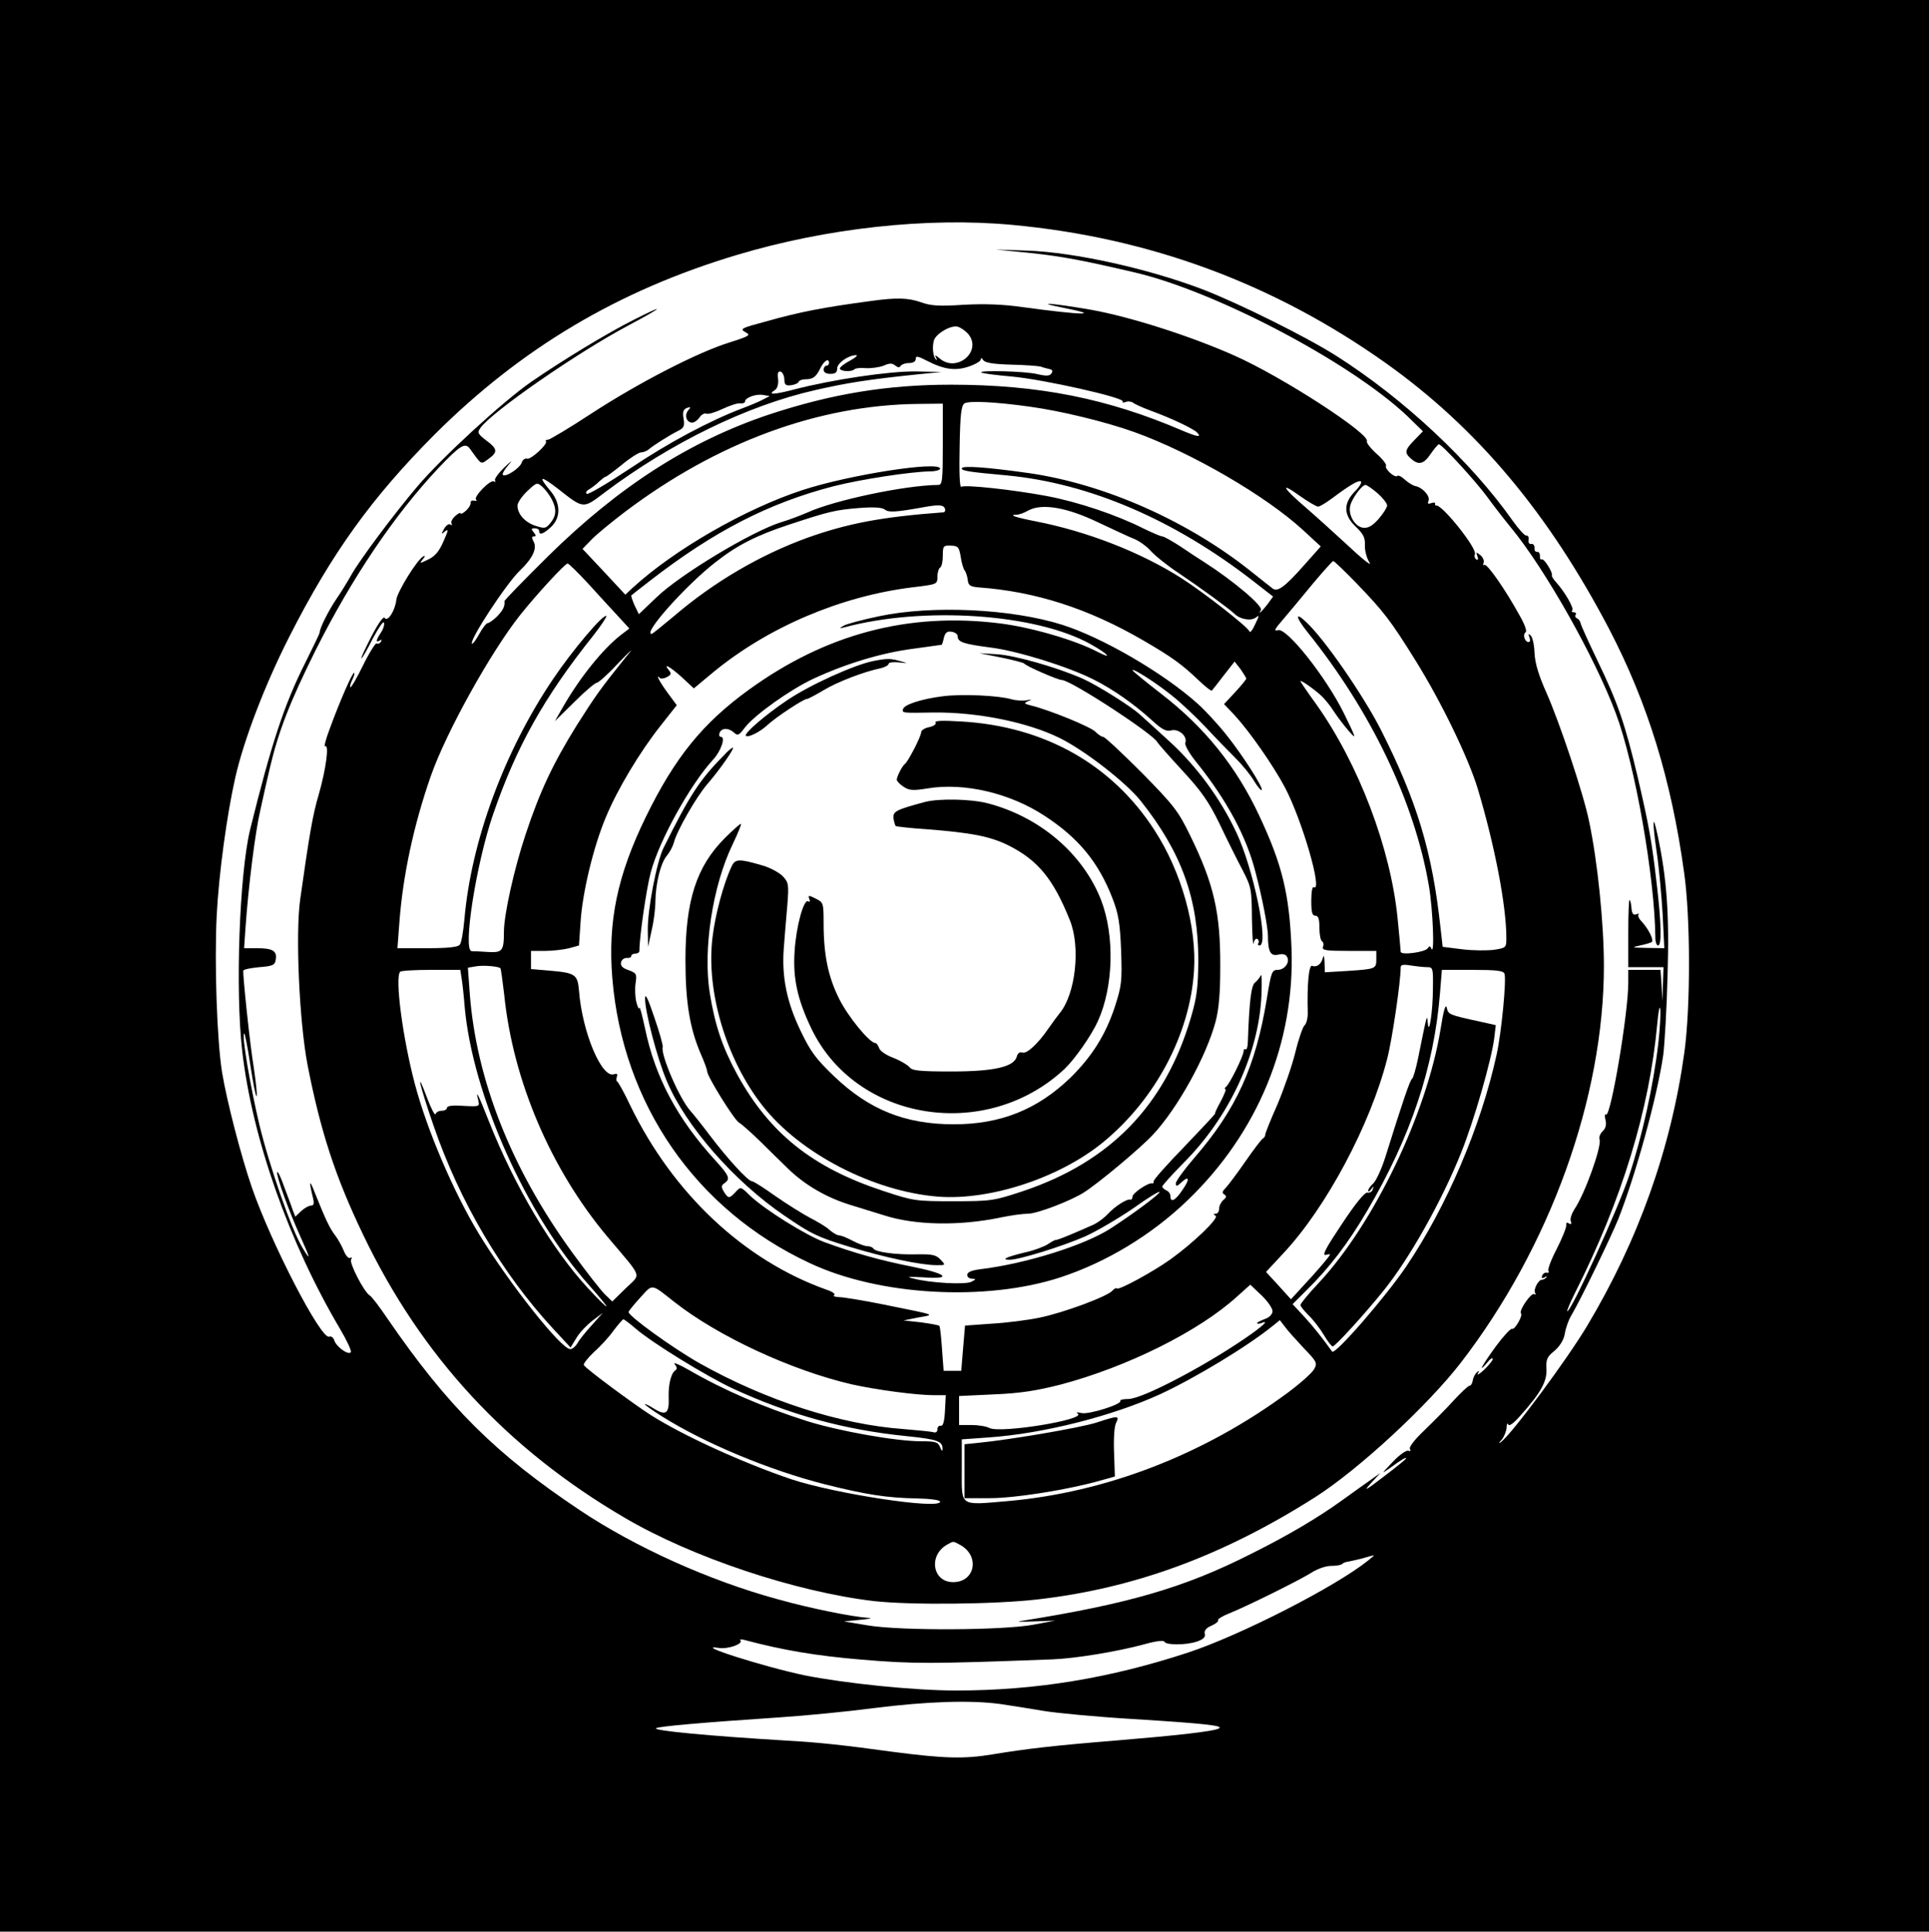 <?xml version="1.0" standalone="no"?>
<!DOCTYPE svg PUBLIC "-//W3C//DTD SVG 20010904//EN"
 "http://www.w3.org/TR/2001/REC-SVG-20010904/DTD/svg10.dtd">
<svg version="1.0" xmlns="http://www.w3.org/2000/svg"
 width="712pt" height="713pt" viewBox="0 0 712 713"
 preserveAspectRatio="xMidYMid meet">
<g transform="translate(0,713) scale(0.1,-0.1)"
fill="#000000" stroke="none">
<path d="M0 3565 l0 -3565 3560 0 3560 0 0 3565 0 3565 -3560 0 -3560 0 0
-3565z m3735 2735 c508 -47 967 -217 1381 -511 337 -240 600 -554 824 -982
142 -273 229 -556 276 -897 24 -167 24 -499 1 -665 -49 -354 -170 -694 -360
-1011 -75 -125 -276 -396 -317 -427 -10 -7 -9 -4 3 9 9 11 17 31 18 45 0 13 3
18 6 11 3 -8 20 4 46 34 74 83 97 124 95 170 -2 36 2 46 30 68 20 18 34 40 38
64 3 20 14 51 24 67 32 53 146 288 173 355 63 159 143 448 166 605 5 39 13
171 16 295 7 226 -3 360 -37 518 -18 84 -20 54 -3 -64 9 -60 18 -164 22 -231
l6 -123 -64 1 c-56 1 -59 2 -26 9 20 4 40 10 44 13 8 8 -13 49 -38 76 -10 10
-15 22 -11 25 3 4 0 4 -9 1 -10 -4 -15 2 -17 21 -1 15 -4 30 -7 32 -3 3 -5
-52 -5 -121 l0 -127 65 0 65 0 -2 -62 -2 -63 -3 58 -4 57 -59 0 -60 0 0 -48
c0 -113 -65 -497 -82 -486 -5 3 -6 -6 -2 -20 4 -17 1 -31 -11 -42 -9 -9 -14
-22 -11 -30 9 -24 -54 -201 -93 -258 -10 -16 -17 -36 -13 -44 4 -10 1 -13 -7
-8 -8 5 -11 3 -10 -5 2 -8 -14 -47 -34 -87 -21 -40 -35 -77 -32 -83 4 -5 1 -8
-6 -7 -6 2 -14 -3 -17 -11 -3 -9 0 -11 9 -6 8 5 11 4 6 -1 -5 -5 -12 -8 -15
-8 -13 2 -33 -36 -26 -48 4 -6 3 -8 -3 -5 -11 7 -58 -61 -49 -71 8 -8 -24 -63
-33 -57 -5 2 -32 -27 -60 -65 -51 -70 -69 -104 -31 -59 10 13 19 19 20 13 0
-5 -14 -23 -32 -40 -17 -16 -27 -22 -23 -14 6 11 5 12 -4 4 -7 -6 -14 -20 -15
-30 -2 -11 -7 -19 -12 -19 -5 0 -31 -25 -59 -55 -27 -30 -77 -80 -109 -111
-35 -33 -56 -61 -52 -67 4 -7 2 -10 -6 -7 -7 3 -34 -16 -58 -42 -42 -44 -43
-45 -10 -22 44 32 60 41 60 36 0 -3 -37 -33 -82 -67 -69 -53 -77 -57 -48 -25
l35 38 -35 -25 c-19 -13 -66 -47 -105 -75 -90 -65 -201 -131 -340 -200 -245
-124 -453 -184 -850 -247 -16 -2 6 -3 50 -1 l80 3 -80 -15 c-111 -21 -487 -23
-610 -3 l-90 15 60 6 c33 3 47 6 31 7 -60 4 -215 35 -336 69 -253 69 -525 192
-729 328 -313 209 -487 382 -711 708 -29 43 -58 81 -65 85 -21 12 -77 121 -69
133 4 7 3 9 -3 6 -6 -4 -17 8 -24 26 -7 17 -21 43 -32 57 -20 26 -35 58 -74
155 -21 55 -24 49 -7 -20 4 -18 2 -25 -8 -25 -8 0 -24 -9 -36 -20 l-22 -21 -9
23 c-4 13 -19 52 -32 87 -12 35 -24 60 -26 54 -4 -12 43 -143 86 -238 37 -81
39 -94 7 -40 -40 66 -122 301 -159 455 -33 140 -65 326 -56 335 3 2 13 -50 23
-116 10 -66 20 -118 23 -115 3 2 -2 49 -10 103 -15 91 -41 343 -39 360 1 5 28
10 59 13 52 4 58 8 61 29 5 31 -12 41 -70 41 l-47 0 5 73 c11 157 36 356 55
437 10 47 26 117 35 155 32 136 74 244 169 435 134 267 291 500 454 673 80 84
98 95 116 70 44 -61 39 -58 68 -37 35 25 34 37 -8 68 -31 24 -34 29 -22 46 42
60 360 280 547 379 130 69 142 83 18 20 -99 -50 -262 -149 -378 -229 -105 -73
-328 -278 -419 -385 -89 -105 -211 -269 -243 -325 -14 -25 -39 -66 -57 -92
-28 -41 -62 -109 -61 -123 0 -3 -24 -53 -54 -113 -78 -155 -125 -300 -203
-615 -39 -163 -55 -590 -29 -816 37 -323 173 -708 361 -1026 25 -42 43 -81 40
-86 -8 -13 -53 19 -61 43 -3 11 -12 17 -19 14 -30 -11 -213 342 -285 550 -41
119 -92 317 -110 424 -19 116 -29 403 -20 583 8 152 37 368 69 509 32 140 110
343 199 518 157 309 304 513 536 746 320 319 678 532 1116 663 330 99 702 140
1015 111z m2386 -3020 c-18 -156 -60 -346 -108 -490 -39 -119 -213 -500 -228
-500 -3 0 10 31 29 69 172 341 274 674 303 992 4 46 9 71 11 54 2 -16 -1 -72
-7 -125z m-1071 -1910 c-121 -97 -471 -276 -665 -340 -289 -95 -563 -140 -856
-140 -155 0 -408 26 -559 56 -149 31 -419 117 -316 101 33 -5 90 15 79 28 -5
4 3 5 17 1 139 -37 262 -58 430 -72 188 -16 257 -16 705 1 83 3 242 29 340 56
43 12 71 15 73 9 5 -13 81 -13 121 1 23 8 31 17 28 28 -3 12 5 22 24 30 16 7
27 16 25 20 -3 4 16 16 42 26 71 29 254 120 301 149 23 15 55 26 74 26 19 0
37 3 41 7 3 4 14 8 24 9 9 2 33 7 52 12 19 6 37 10 40 11 3 0 -6 -8 -20 -19z
m-1357 -530 c40 -6 110 -17 157 -25 47 -8 194 -22 327 -30 275 -17 341 -25
322 -35 -19 -11 -156 -26 -384 -45 -223 -18 -326 -30 -453 -51 -103 -17 -177
-15 -362 9 -189 26 -285 36 -395 42 -285 17 -499 37 -483 46 13 7 173 21 458
40 91 6 246 21 345 34 199 25 358 30 468 15z"/>
<path d="M3805 6196 c118 -13 188 -26 385 -72 310 -73 827 -349 1023 -548 l39
-38 -31 -32 c-36 -37 -38 -47 -13 -69 28 -25 47 -21 73 18 13 19 27 35 30 35
11 0 136 -136 179 -195 24 -33 62 -82 85 -110 126 -152 311 -479 389 -688 71
-189 144 -606 146 -829 0 -16 5 -28 10 -28 14 0 12 84 -5 227 -18 158 -29 217
-71 398 -46 193 -73 272 -147 425 -33 69 -62 132 -63 140 -2 8 -8 16 -14 18
-5 2 -8 8 -4 13 3 5 0 9 -7 9 -7 0 -9 3 -6 7 8 7 -26 66 -57 101 -12 13 -20
26 -18 28 5 9 -29 64 -37 59 -5 -2 -8 3 -7 13 0 9 -4 16 -10 15 -7 -1 -11 5
-10 15 0 9 -5 16 -12 14 -7 -1 -12 5 -10 15 2 10 -2 17 -8 16 -6 -1 -28 23
-50 54 -155 220 -404 452 -651 609 -112 71 -354 191 -489 244 -203 78 -477
139 -654 145 l-115 4 130 -13z"/>
<path d="M3215 6019 c-179 -24 -262 -40 -393 -77 -86 -23 -92 -26 -71 -38 21
-11 17 -14 -58 -38 -117 -36 -334 -148 -508 -261 -82 -54 -156 -98 -162 -98
-7 0 -11 -3 -8 -6 9 -9 -57 -70 -70 -64 -7 2 -16 -4 -19 -14 -7 -21 -60 -56
-70 -46 -3 4 6 20 21 37 17 19 11 16 -14 -8 -23 -22 -39 -44 -36 -49 3 -6 2
-7 -4 -4 -13 8 -76 -57 -66 -67 5 -4 1 -6 -7 -4 -8 2 -14 -2 -13 -8 1 -7 -7
-20 -17 -29 -11 -10 -20 -14 -20 -10 0 4 -9 0 -20 -10 -11 -10 -17 -22 -13
-28 3 -6 1 -7 -5 -3 -6 4 -16 -4 -23 -16 -11 -21 -11 -22 4 -9 13 10 12 3 -6
-37 -16 -37 -31 -55 -56 -67 -33 -16 -34 -16 -20 1 9 11 9 15 1 10 -24 -14
-95 -130 -99 -159 -4 -40 -32 -84 -43 -68 -4 8 -23 -18 -49 -68 -23 -45 -40
-81 -37 -81 3 0 22 33 42 73 21 39 39 66 41 59 3 -7 -2 -24 -11 -37 -19 -29
-20 -39 -4 -29 7 4 8 3 4 -5 -4 -6 -11 -9 -16 -6 -4 2 -27 -34 -50 -81 -23
-47 -44 -83 -47 -81 -2 3 1 15 7 27 6 12 10 24 7 26 -5 5 -54 -107 -91 -209
-14 -37 -21 -65 -16 -62 16 10 3 -85 -23 -176 -23 -77 -35 -149 -69 -389 -18
-129 -3 -453 27 -610 48 -246 103 -415 206 -629 215 -448 529 -788 964 -1043
250 -147 632 -274 921 -308 134 -15 446 -12 602 6 360 41 687 162 1027 378
161 103 414 337 537 496 329 427 528 978 528 1465 0 155 -23 384 -55 535 -21
102 -109 365 -158 475 -28 63 -41 106 -43 144 -1 29 -7 58 -14 65 -8 8 -10 7
-5 -6 4 -10 3 -18 -3 -18 -14 0 -23 28 -11 36 6 3 -3 29 -22 62 -54 98 -120
192 -130 187 -5 -4 -6 0 -3 8 3 8 -3 20 -12 28 -16 12 -17 12 -11 -4 4 -11 3
-16 -4 -12 -6 4 -8 13 -5 20 8 21 -121 183 -143 179 -3 -1 -5 2 -4 7 2 4 -5 5
-14 2 -12 -5 -15 -2 -10 9 6 18 -24 50 -50 54 -8 2 -25 12 -37 23 -13 12 -25
18 -29 14 -9 -8 -48 27 -41 38 2 5 -13 25 -36 45 -22 20 -37 40 -35 45 16 25
-313 239 -490 317 -162 72 -382 142 -525 168 -143 25 -222 31 -106 8 148 -29
73 -28 -147 2 -76 11 -142 13 -220 9 -90 -6 -121 -4 -157 9 -48 17 -91 18
-185 5z m358 -121 c55 -64 -42 -147 -106 -90 -15 12 -18 13 -12 2 4 -8 4 -12
0 -7 -11 9 -15 46 -8 70 7 25 63 58 88 51 11 -3 28 -15 38 -26z m-435 -99
c-21 -11 -38 -24 -38 -29 0 -11 43 -14 54 -3 4 4 23 6 42 4 20 -1 49 3 65 9
22 10 32 10 43 1 10 -8 16 -9 21 -1 3 5 17 10 31 10 15 0 24 6 24 15 0 12 7
11 40 -6 64 -33 106 -39 156 -22 24 8 44 20 44 26 0 7 4 6 9 -2 7 -10 35 -15
103 -17 51 -1 100 -5 108 -7 8 -3 23 -7 32 -9 12 -2 15 -7 9 -16 -6 -10 -18
-11 -52 -3 -45 11 -217 15 -207 6 3 -3 54 -10 114 -15 117 -11 416 -78 408
-92 -3 -4 2 -5 11 -2 8 4 21 2 28 -3 6 -5 35 -18 62 -28 77 -28 157 -66 173
-81 19 -20 2 -17 -55 7 -275 118 -529 169 -853 169 -236 0 -441 -34 -671 -110
-293 -98 -554 -265 -816 -523 -89 -88 -162 -163 -161 -166 2 -19 -5 -33 -27
-56 -14 -14 -30 -25 -35 -25 -5 0 -19 -18 -31 -40 -12 -22 -24 -38 -27 -36
-11 12 128 224 178 271 45 43 63 80 50 105 -8 15 -8 20 1 20 8 0 8 4 -1 15
-10 12 -10 15 4 15 9 0 16 -4 16 -10 0 -17 16 -11 44 15 37 35 36 89 -4 135
-45 54 -36 56 28 7 98 -77 93 -76 175 -14 241 181 524 320 776 377 117 27 201
40 386 59 l80 8 -95 2 c-99 1 -308 -30 -450 -67 -73 -19 -99 -20 -70 -2 9 6
14 21 12 41 -3 23 0 30 10 27 7 -3 13 -16 13 -29 1 -20 5 -23 25 -21 14 2 27
8 28 13 2 5 13 9 25 9 28 0 39 8 56 43 14 27 31 36 31 17 0 -5 -4 -10 -10 -10
-5 0 -10 -7 -10 -15 0 -9 9 -15 25 -15 18 0 25 5 25 20 0 20 42 49 70 49 8 0
-2 -9 -22 -20z m-322 -144 c-13 -7 -48 -22 -78 -33 -118 -45 -271 -126 -412
-221 -83 -55 -154 -97 -160 -94 -6 4 -2 11 9 17 10 6 27 19 37 29 10 9 20 17
23 17 3 0 30 20 61 45 30 25 62 45 70 45 8 0 20 5 27 10 17 15 77 53 109 69
22 11 26 18 21 46 -4 24 -1 34 12 39 15 5 16 4 5 -9 -15 -18 -6 -45 15 -45 8
0 20 9 27 19 6 10 18 17 25 14 7 -3 34 5 61 18 26 12 55 22 65 20 9 -1 17 2
17 7 0 14 41 29 67 24 l24 -4 -25 -13z m984 -26 c117 -16 281 -56 387 -94 211
-76 485 -235 623 -362 l65 -60 -64 -72 c-70 -79 -96 -97 -114 -83 -7 5 -39 31
-72 57 -237 191 -548 329 -830 369 -156 22 -245 28 -245 17 0 -9 25 -13 168
-26 302 -29 613 -162 904 -387 l77 -60 -21 -29 c-20 -26 -37 -41 -24 -21 9 15
-104 110 -209 177 -18 11 -57 37 -88 58 -31 20 -61 37 -67 37 -6 0 -38 14 -71
30 -97 49 -239 97 -355 119 -123 23 -303 43 -316 34 -6 -3 -8 58 -6 146 2 121
6 154 18 162 16 10 111 6 240 -12z m-320 -139 c0 -136 -2 -150 -17 -150 -121
-1 -382 -56 -481 -101 -26 -11 -69 -28 -97 -36 -106 -32 -376 -194 -463 -279
l-64 -61 -16 33 c-8 19 -14 35 -11 37 2 2 33 26 69 54 235 182 437 286 676
348 102 26 287 54 357 55 20 0 37 5 37 10 0 30 -338 -23 -508 -79 -211 -69
-472 -219 -626 -360 l-28 -26 -79 85 -79 84 33 34 c17 18 73 64 123 102 340
257 714 395 1082 399 l92 1 0 -150z m1521 -174 c-44 -45 -42 -88 4 -131 28
-27 34 -40 33 -68 -1 -20 7 -48 17 -64 10 -15 -24 11 -76 60 -52 48 -124 113
-161 145 -84 72 -96 96 -21 42 31 -22 62 -40 68 -40 7 0 31 15 55 33 63 47 94
65 103 60 5 -3 -5 -20 -22 -37z m-2965 -28 c19 -36 18 -61 -4 -88 -17 -21 -21
-22 -55 -11 -40 13 -67 44 -67 75 0 10 16 34 36 53 35 33 37 33 56 16 11 -10
26 -30 34 -45z m3049 21 c19 -17 35 -37 35 -45 0 -7 -14 -29 -31 -49 -24 -27
-39 -35 -58 -33 -30 4 -56 48 -47 82 6 26 43 76 56 76 5 0 25 -14 45 -31z
m-1597 -57 c2 -7 0 -12 -5 -13 -230 -17 -354 -41 -503 -94 -176 -64 -346 -164
-492 -289 -43 -36 -80 -66 -83 -66 -34 0 127 180 235 264 81 64 153 100 271
139 148 49 173 55 262 62 54 4 83 2 93 -6 14 -11 39 -10 144 9 55 10 73 9 78
-6z m567 -51 c55 -26 115 -54 133 -61 17 -7 45 -27 60 -44 15 -17 61 -54 102
-81 79 -53 186 -131 208 -152 21 -20 61 -26 78 -12 13 10 12 6 -3 -25 -9 -21
-19 -33 -21 -27 -5 16 -166 142 -250 196 -150 96 -350 174 -541 211 -72 14
-101 24 -69 24 9 0 29 7 44 16 51 27 143 11 259 -45z m-509 -126 c3 -22 10
-44 14 -50 5 -5 10 -21 12 -35 2 -21 9 -25 38 -28 211 -15 407 -78 610 -196
105 -61 142 -88 202 -145 26 -25 49 -43 51 -40 2 2 22 27 44 56 l40 51 22 -28
c11 -16 21 -32 21 -35 0 -3 -18 -25 -41 -50 l-41 -44 39 -41 c56 -61 143 -186
186 -267 64 -122 141 -389 106 -368 -5 4 -9 -17 -9 -49 0 -43 3 -56 15 -56 11
0 15 -12 15 -44 0 -25 4 -47 10 -51 5 -3 7 -12 3 -20 -4 -13 11 -15 96 -15
l101 0 0 -30 c0 -36 -1 -37 -107 -44 l-83 -5 -1 37 c-1 22 -3 29 -6 17 -6 -24
-23 -37 -40 -30 -12 4 -19 -70 -16 -175 0 -19 -5 -39 -12 -45 -6 -5 -22 -50
-34 -100 -12 -49 -42 -135 -66 -192 -25 -56 -45 -106 -45 -112 0 -5 -4 -11 -8
-13 -4 -1 -34 -40 -65 -85 -32 -46 -65 -90 -74 -99 -12 -12 -13 -18 -4 -23 9
-6 8 -11 -4 -21 -8 -7 -15 -21 -15 -31 0 -11 -6 -19 -12 -19 -10 0 -10 -2 -1
-8 13 -8 -81 -99 -166 -160 -64 -46 -191 -115 -198 -108 -3 3 -11 -1 -17 -8
-17 -21 -181 -82 -270 -100 -43 -9 -123 -19 -176 -22 l-98 -7 -7 -83 -7 -84
-33 0 -32 0 -6 81 c-3 44 -7 83 -10 85 -3 3 -33 8 -68 13 l-64 7 55 11 c62 11
73 7 -130 48 -74 15 -148 27 -163 27 -16 1 -24 4 -18 7 6 4 -6 13 -27 20 -305
108 -568 355 -726 681 -22 47 -44 86 -48 88 -4 2 -4 10 -1 18 3 10 0 12 -10 9
-45 -18 -118 153 -130 309 -5 59 -14 65 -107 73 l-70 6 0 33 0 34 53 0 c28 0
68 5 88 10 l36 10 6 88 c7 109 48 278 93 385 43 104 126 242 202 338 l60 76
-34 46 c-30 41 -46 72 -28 54 4 -3 15 -2 26 4 15 8 17 13 7 25 -24 29 5 13 48
-26 l44 -41 72 60 c202 166 469 280 734 313 92 11 93 11 93 39 0 15 5 31 10
34 6 3 10 23 10 44 0 36 2 38 30 37 26 -1 30 -5 36 -41z m1460 -97 c102 -106
126 -137 220 -288 95 -153 193 -356 228 -470 63 -210 106 -433 106 -552 0 -36
-1 -37 -46 -44 -25 -3 -78 -3 -117 2 l-72 9 -8 70 c-30 280 -87 469 -222 735
-65 126 -206 331 -274 394 -42 40 -39 18 4 -36 235 -292 396 -628 449 -937 15
-87 22 -264 9 -232 -4 10 -7 10 -13 1 -9 -15 -100 -27 -100 -13 0 5 -5 59 -11
119 -25 261 -144 574 -301 795 -32 44 -58 82 -58 85 0 6 58 -35 81 -58 10 -10
30 -34 43 -55 14 -21 39 -54 56 -73 28 -32 26 -26 -20 68 -67 135 -211 316
-243 306 -17 -5 -12 4 21 42 23 27 72 86 109 131 38 45 71 82 74 82 3 1 41
-36 85 -81z m-2837 0 c36 -40 86 -94 110 -120 l44 -48 -29 -22 c-68 -52 -154
-159 -218 -271 l-28 -49 72 71 c39 39 77 71 83 71 6 0 43 33 80 73 53 55 59
60 25 19 -90 -112 -110 -140 -179 -249 -87 -140 -136 -243 -189 -403 -42 -126
-80 -296 -80 -360 0 -70 -6 -77 -58 -74 -26 2 -53 3 -61 3 -34 2 17 325 79
505 86 250 188 432 369 659 29 37 51 70 49 73 -10 10 -125 -126 -197 -233
-180 -267 -302 -598 -327 -888 -4 -44 -11 -86 -17 -92 -6 -9 -43 -13 -120 -13
l-110 0 7 93 c13 176 53 361 116 542 57 163 222 459 330 595 63 79 166 190
175 190 4 0 37 -32 74 -72z m-322 -1422 c2 -2 8 -46 14 -97 32 -317 172 -645
381 -894 133 -158 125 -134 68 -190 l-50 -49 -26 25 c-14 13 -69 83 -122 156
-224 308 -354 637 -378 955 l-7 96 29 5 c29 5 84 0 91 -7z m3421 4 c21 0 22
-4 21 -77 0 -87 -15 -182 -19 -128 -3 33 -2 35 -36 -132 -8 -39 -18 -73 -22
-75 -7 -3 -34 -82 -98 -287 -14 -45 -35 -90 -45 -99 -10 -9 -19 -21 -19 -27 0
-5 5 -3 11 5 9 13 10 13 6 0 -2 -8 -11 -14 -20 -12 -10 1 -43 -39 -94 -116
-60 -90 -75 -118 -59 -114 20 5 20 5 -1 -21 -12 -15 -45 -53 -75 -85 l-53 -58
-46 51 -46 50 65 70 c158 169 320 474 382 716 18 68 50 285 50 338 0 10 9 12
38 7 20 -3 47 -6 60 -6z m-3564 -42 c3 -18 8 -64 11 -103 29 -326 227 -770
461 -1031 85 -96 82 -103 -4 -11 -133 143 -273 379 -367 617 -39 99 -51 123
-40 80 6 -25 6 -25 -55 -22 -39 3 -60 0 -60 -7 0 -6 -9 -11 -19 -11 -11 0 -21
-5 -23 -12 -3 -7 -16 19 -31 58 -44 118 -30 53 24 -103 96 -279 252 -544 441
-748 l64 -69 22 36 c12 20 39 48 60 64 l37 28 -41 -46 c-23 -25 -47 -55 -53
-67 -7 -11 -18 -21 -26 -21 -34 0 -226 243 -337 425 -94 155 -192 384 -237
555 -45 170 -74 393 -54 413 3 4 55 7 114 7 l108 0 5 -32z m3849 18 c8 -21
-11 -218 -29 -299 -58 -265 -184 -560 -333 -781 -77 -114 -264 -329 -274 -315
-35 49 -70 93 -104 130 l-42 45 50 50 c84 82 154 173 225 294 161 273 247 531
269 803 l7 87 113 0 c87 0 114 -3 118 -14z m-3065 -1211 c161 -127 432 -253
656 -305 90 -20 238 -40 304 -40 l43 0 -3 -57 c-2 -40 -7 -57 -15 -56 -7 2
-13 -4 -13 -13 0 -10 -6 -14 -17 -10 -10 2 -58 7 -108 11 -235 17 -509 106
-753 243 -99 56 -262 174 -262 189 0 3 19 27 43 53 47 52 39 53 125 -15z
m2209 -36 c-1 -11 -13 -23 -29 -28 -15 -6 -28 -12 -28 -15 0 -3 7 -3 15 0 27
11 16 -2 -32 -37 -149 -107 -404 -243 -458 -243 -19 0 -32 -3 -30 -7 8 -12
-116 -51 -143 -45 -17 4 -22 3 -14 -2 33 -22 -287 -74 -326 -53 -11 6 -41 11
-66 11 l-46 0 0 54 0 53 128 6 c97 4 155 13 246 36 246 65 512 197 653 326
l48 43 42 -40 c23 -22 41 -49 40 -59z m-2351 -63 c63 -54 260 -175 358 -221
210 -97 413 -153 641 -176 118 -12 135 -19 134 -49 0 -8 -4 -5 -9 8 -8 19 -16
22 -71 22 -92 0 -300 37 -419 74 -163 52 -306 113 -439 190 -35 20 -58 29 -51
21 9 -11 10 -19 3 -23 -16 -10 -26 -52 -25 -97 3 -62 -9 -72 -52 -46 -20 13
-36 20 -36 18 0 -3 28 -23 63 -45 157 -99 397 -199 602 -251 152 -38 228 -50
338 -52 51 -1 87 -6 87 -12 0 -30 -388 29 -550 83 -177 60 -395 159 -517 236
-64 41 -240 171 -248 185 -3 4 14 26 37 48 24 21 57 57 73 80 17 22 33 41 36
41 3 0 23 -15 45 -34z m2467 -73 c47 -49 50 -54 38 -76 -7 -14 -51 -53 -98
-88 -309 -228 -670 -368 -1035 -400 -178 -15 -168 -22 -168 115 l0 113 98 7
c203 14 458 79 635 160 127 59 320 175 415 252 l26 21 20 -26 c10 -14 42 -49
69 -78z m-1270 -725 c75 -40 57 -138 -25 -138 -76 0 -92 98 -23 138 25 14 22
14 48 0z"/>
<path d="M3243 4855 c-62 -13 -121 -29 -130 -35 -16 -10 -16 -10 2 -6 294 79
707 51 909 -61 65 -36 87 -60 27 -29 -84 44 -247 91 -361 105 -336 42 -642
-39 -926 -245 -170 -123 -273 -250 -380 -469 -105 -215 -141 -386 -124 -595
38 -465 308 -856 728 -1052 256 -121 650 -143 926 -53 170 56 336 156 470 285
259 249 396 583 383 930 -8 200 -34 308 -119 489 -84 180 -201 326 -362 450
-58 45 -106 84 -106 87 0 9 84 -44 145 -93 33 -26 89 -79 125 -117 36 -39 86
-90 111 -115 25 -25 56 -63 68 -84 13 -21 25 -36 28 -33 7 7 -70 128 -130 203
-30 38 -78 90 -107 116 -126 113 -351 244 -500 291 -187 59 -481 73 -677 31z
m292 -74 c0 -21 21 -28 120 -41 99 -12 289 -71 383 -119 71 -36 147 -89 214
-150 37 -34 53 -42 71 -37 28 7 61 -22 52 -46 -3 -8 15 -40 43 -74 111 -139
183 -273 216 -403 25 -94 46 -204 46 -236 0 -58 10 -75 37 -69 16 4 28 2 33
-7 13 -20 -8 -49 -34 -49 -21 0 -24 -7 -40 -106 -41 -251 -113 -409 -267 -587
-38 -44 -69 -87 -69 -95 0 -12 4 -12 20 3 30 28 33 13 4 -28 -26 -39 -44 -48
-44 -22 0 9 -7 18 -15 21 -8 4 -15 10 -15 14 0 5 36 44 79 88 168 168 277 402
287 617 2 50 1 83 -2 75 -4 -8 -13 -20 -22 -27 -14 -11 -21 -73 -26 -215 0
-20 -4 -34 -8 -31 -5 2 -8 -1 -8 -8 0 -16 -52 -122 -65 -131 -5 -4 -6 -8 -2
-8 4 0 -4 -20 -17 -45 -14 -25 -23 -45 -21 -45 3 0 -48 -54 -112 -121 -65 -67
-117 -125 -115 -130 1 -5 -1 -8 -5 -7 -14 4 -73 -36 -73 -49 0 -7 -3 -12 -7
-11 -13 4 -57 -24 -85 -54 -14 -15 -41 -35 -60 -42 -18 -8 -54 -24 -81 -35
-26 -11 -49 -19 -50 -18 -2 1 -15 -6 -30 -16 -14 -9 -54 -24 -88 -31 -65 -16
-86 -26 -52 -26 35 0 193 49 278 86 44 20 124 67 178 104 53 38 97 65 97 60 0
-8 -95 -79 -180 -134 -97 -63 -315 -131 -482 -151 -32 -4 -48 -11 -48 -21 0
-8 8 -14 18 -14 16 -1 15 -2 -2 -11 -20 -12 -154 -5 -216 12 -27 6 -17 7 38 4
111 -8 87 14 -44 40 -112 22 -212 50 -321 90 -70 26 -220 120 -274 171 -35 34
-35 35 -54 14 -23 -25 -27 -25 -43 1 -11 18 -11 23 4 33 20 15 15 27 -36 83
-140 153 -222 307 -259 486 -11 51 -20 85 -21 77 -1 -8 -6 1 -11 20 -5 19 -6
51 -3 71 5 34 3 37 -26 48 -22 7 -30 16 -28 28 2 10 11 17 21 17 9 -1 17 2 17
7 0 5 7 9 15 9 8 0 15 4 15 10 0 52 26 231 42 290 31 118 147 326 230 416 29
31 47 84 29 84 -6 0 -8 7 -5 15 8 19 33 19 53 1 14 -13 19 -10 40 18 36 47
168 141 254 181 121 56 251 95 365 110 59 8 108 15 108 15 1 0 5 12 8 26 5 19
12 25 29 22 12 -2 22 -9 22 -17z"/>
<path d="M3695 4703 c44 -9 82 -19 85 -22 7 -10 125 -61 139 -61 33 0 342
-202 353 -230 2 -4 43 -51 91 -103 72 -78 98 -115 139 -199 27 -57 65 -133 84
-169 33 -64 34 -71 35 -180 1 -63 4 -104 6 -91 2 12 9 20 14 16 5 -3 7 -10 4
-15 -4 -5 -1 -9 4 -9 36 0 -22 282 -85 416 -59 126 -146 244 -246 336 -50 46
-99 90 -109 99 -30 29 -159 110 -213 134 -93 41 -249 86 -316 90 l-65 4 80
-16z"/>
<path d="M3223 4690 c-72 -15 -232 -87 -318 -145 -82 -55 -160 -123 -152 -131
8 -8 52 14 80 40 31 29 133 96 145 96 5 0 33 15 63 33 50 30 148 68 212 81 15
4 27 11 27 16 0 5 17 7 38 5 34 -4 35 -4 7 4 -38 11 -50 11 -102 1z"/>
<path d="M3480 4560 c-79 -10 -144 -31 -147 -48 -3 -14 -3 -14 112 -12 160 2
346 -35 466 -94 93 -46 245 -164 300 -233 150 -189 212 -360 212 -588 -1 -100
-5 -135 -27 -210 -95 -325 -298 -534 -621 -642 -106 -35 -115 -37 -255 -37
-141 0 -148 1 -260 38 -261 86 -419 212 -539 430 -55 101 -82 182 -101 299
-26 161 10 397 84 550 19 40 33 74 31 76 -2 2 -29 -22 -60 -53 -104 -104 -145
-230 -145 -449 0 -157 16 -252 56 -346 13 -29 24 -59 24 -65 0 -19 100 -180
118 -190 9 -5 44 -36 77 -68 33 -33 80 -79 105 -103 61 -59 141 -106 230 -133
41 -13 95 -29 120 -37 115 -38 281 -41 433 -9 38 8 83 14 102 14 32 0 154 46
205 78 54 34 207 162 255 213 91 97 198 290 232 419 12 45 17 106 17 200 1
201 -23 307 -113 490 -42 86 -59 108 -177 228 -72 72 -136 132 -142 132 -6 0
-19 9 -29 19 -17 18 -171 81 -238 97 -26 7 -27 8 -10 16 16 7 15 7 -6 3 -14
-2 -39 -1 -56 4 -48 14 -183 20 -253 11z"/>
<path d="M3453 4463 c4 -6 -6 -13 -23 -17 -17 -3 -30 -12 -30 -19 0 -15 -48
-108 -60 -117 -10 -7 -30 -47 -30 -58 0 -5 11 -17 25 -26 21 -14 35 -15 90 -6
136 22 303 -18 430 -101 126 -82 200 -172 252 -307 21 -55 27 -89 31 -190 4
-115 2 -130 -23 -208 -34 -103 -84 -183 -163 -261 -122 -118 -258 -173 -431
-173 -179 0 -312 53 -441 176 -69 66 -88 92 -125 169 -51 106 -70 199 -62 305
3 41 9 112 13 158 6 78 5 84 -17 108 -13 13 -47 32 -77 40 -85 25 -99 24 -112
-5 -30 -64 -60 -177 -70 -260 -25 -200 51 -453 185 -623 138 -176 409 -316
647 -335 193 -15 451 70 611 202 192 158 319 398 334 630 11 164 -46 367 -146
521 -157 243 -408 384 -715 401 -67 4 -97 3 -93 -4z"/>
<path d="M2672 4342 c-91 -92 -126 -147 -223 -342 -25 -50 -59 -228 -58 -302
l1 -63 13 60 c8 33 14 81 14 107 1 69 20 143 42 169 11 13 22 34 26 48 10 42
83 170 124 217 46 53 102 134 94 134 -4 0 -19 -12 -33 -28z"/>
<path d="M3415 4170 c-108 -29 -120 -35 -117 -61 2 -13 6 -26 8 -28 2 -2 54
-8 116 -12 164 -13 233 -26 301 -60 109 -55 165 -124 226 -276 40 -99 21 -271
-37 -342 -9 -11 -28 -37 -42 -57 -38 -56 -81 -96 -97 -89 -9 3 -17 -3 -20 -15
-10 -38 -84 -55 -241 -55 -119 0 -146 3 -155 16 -7 8 -33 24 -59 34 -27 10
-50 26 -53 36 -4 11 -10 19 -14 19 -21 0 -100 96 -133 162 -41 81 -58 163 -58
280 0 75 -1 77 -29 91 -26 13 -29 13 -24 -1 4 -9 2 -13 -4 -9 -16 10 -44 -90
-50 -183 -7 -100 10 -178 61 -285 164 -344 644 -422 935 -151 37 35 99 123
123 176 58 127 63 316 12 448 -67 171 -226 307 -419 357 -62 16 -179 18 -230
5z"/>
<path d="M2381 3445 c-1 -47 45 -223 80 -305 70 -167 249 -371 434 -497 99
-68 124 -80 240 -115 132 -40 264 -68 323 -68 33 0 33 0 13 21 -16 17 -30 20
-87 19 -76 -2 -152 8 -160 21 -3 5 -13 9 -22 9 -10 0 -34 9 -55 20 -20 11 -43
20 -50 20 -7 0 -22 9 -34 19 -11 11 -44 31 -72 45 -28 15 -86 51 -129 81 -42
30 -81 55 -87 55 -14 0 -90 83 -155 169 -30 40 -63 81 -72 91 -40 44 -110 207
-102 235 2 6 -12 55 -31 110 -23 69 -34 91 -34 70z"/>
<path d="M5317 3330 c-51 -311 -246 -717 -449 -935 -38 -40 -68 -77 -68 -82 0
-5 14 -22 30 -38 17 -16 42 -49 56 -72 14 -24 29 -43 33 -43 9 0 117 118 187
205 95 117 216 332 287 510 48 119 111 339 122 421 l6 50 -58 13 c-115 25
-117 26 -123 51 -4 17 -12 -9 -23 -80z"/>
<path d="M4047 1879 c-55 -18 -310 -62 -429 -74 l-58 -6 0 -100 0 -99 95 0
c92 0 293 32 410 66 l50 14 -3 89 c-2 53 1 98 8 110 13 26 6 26 -73 0z"/>
</g>
</svg>

